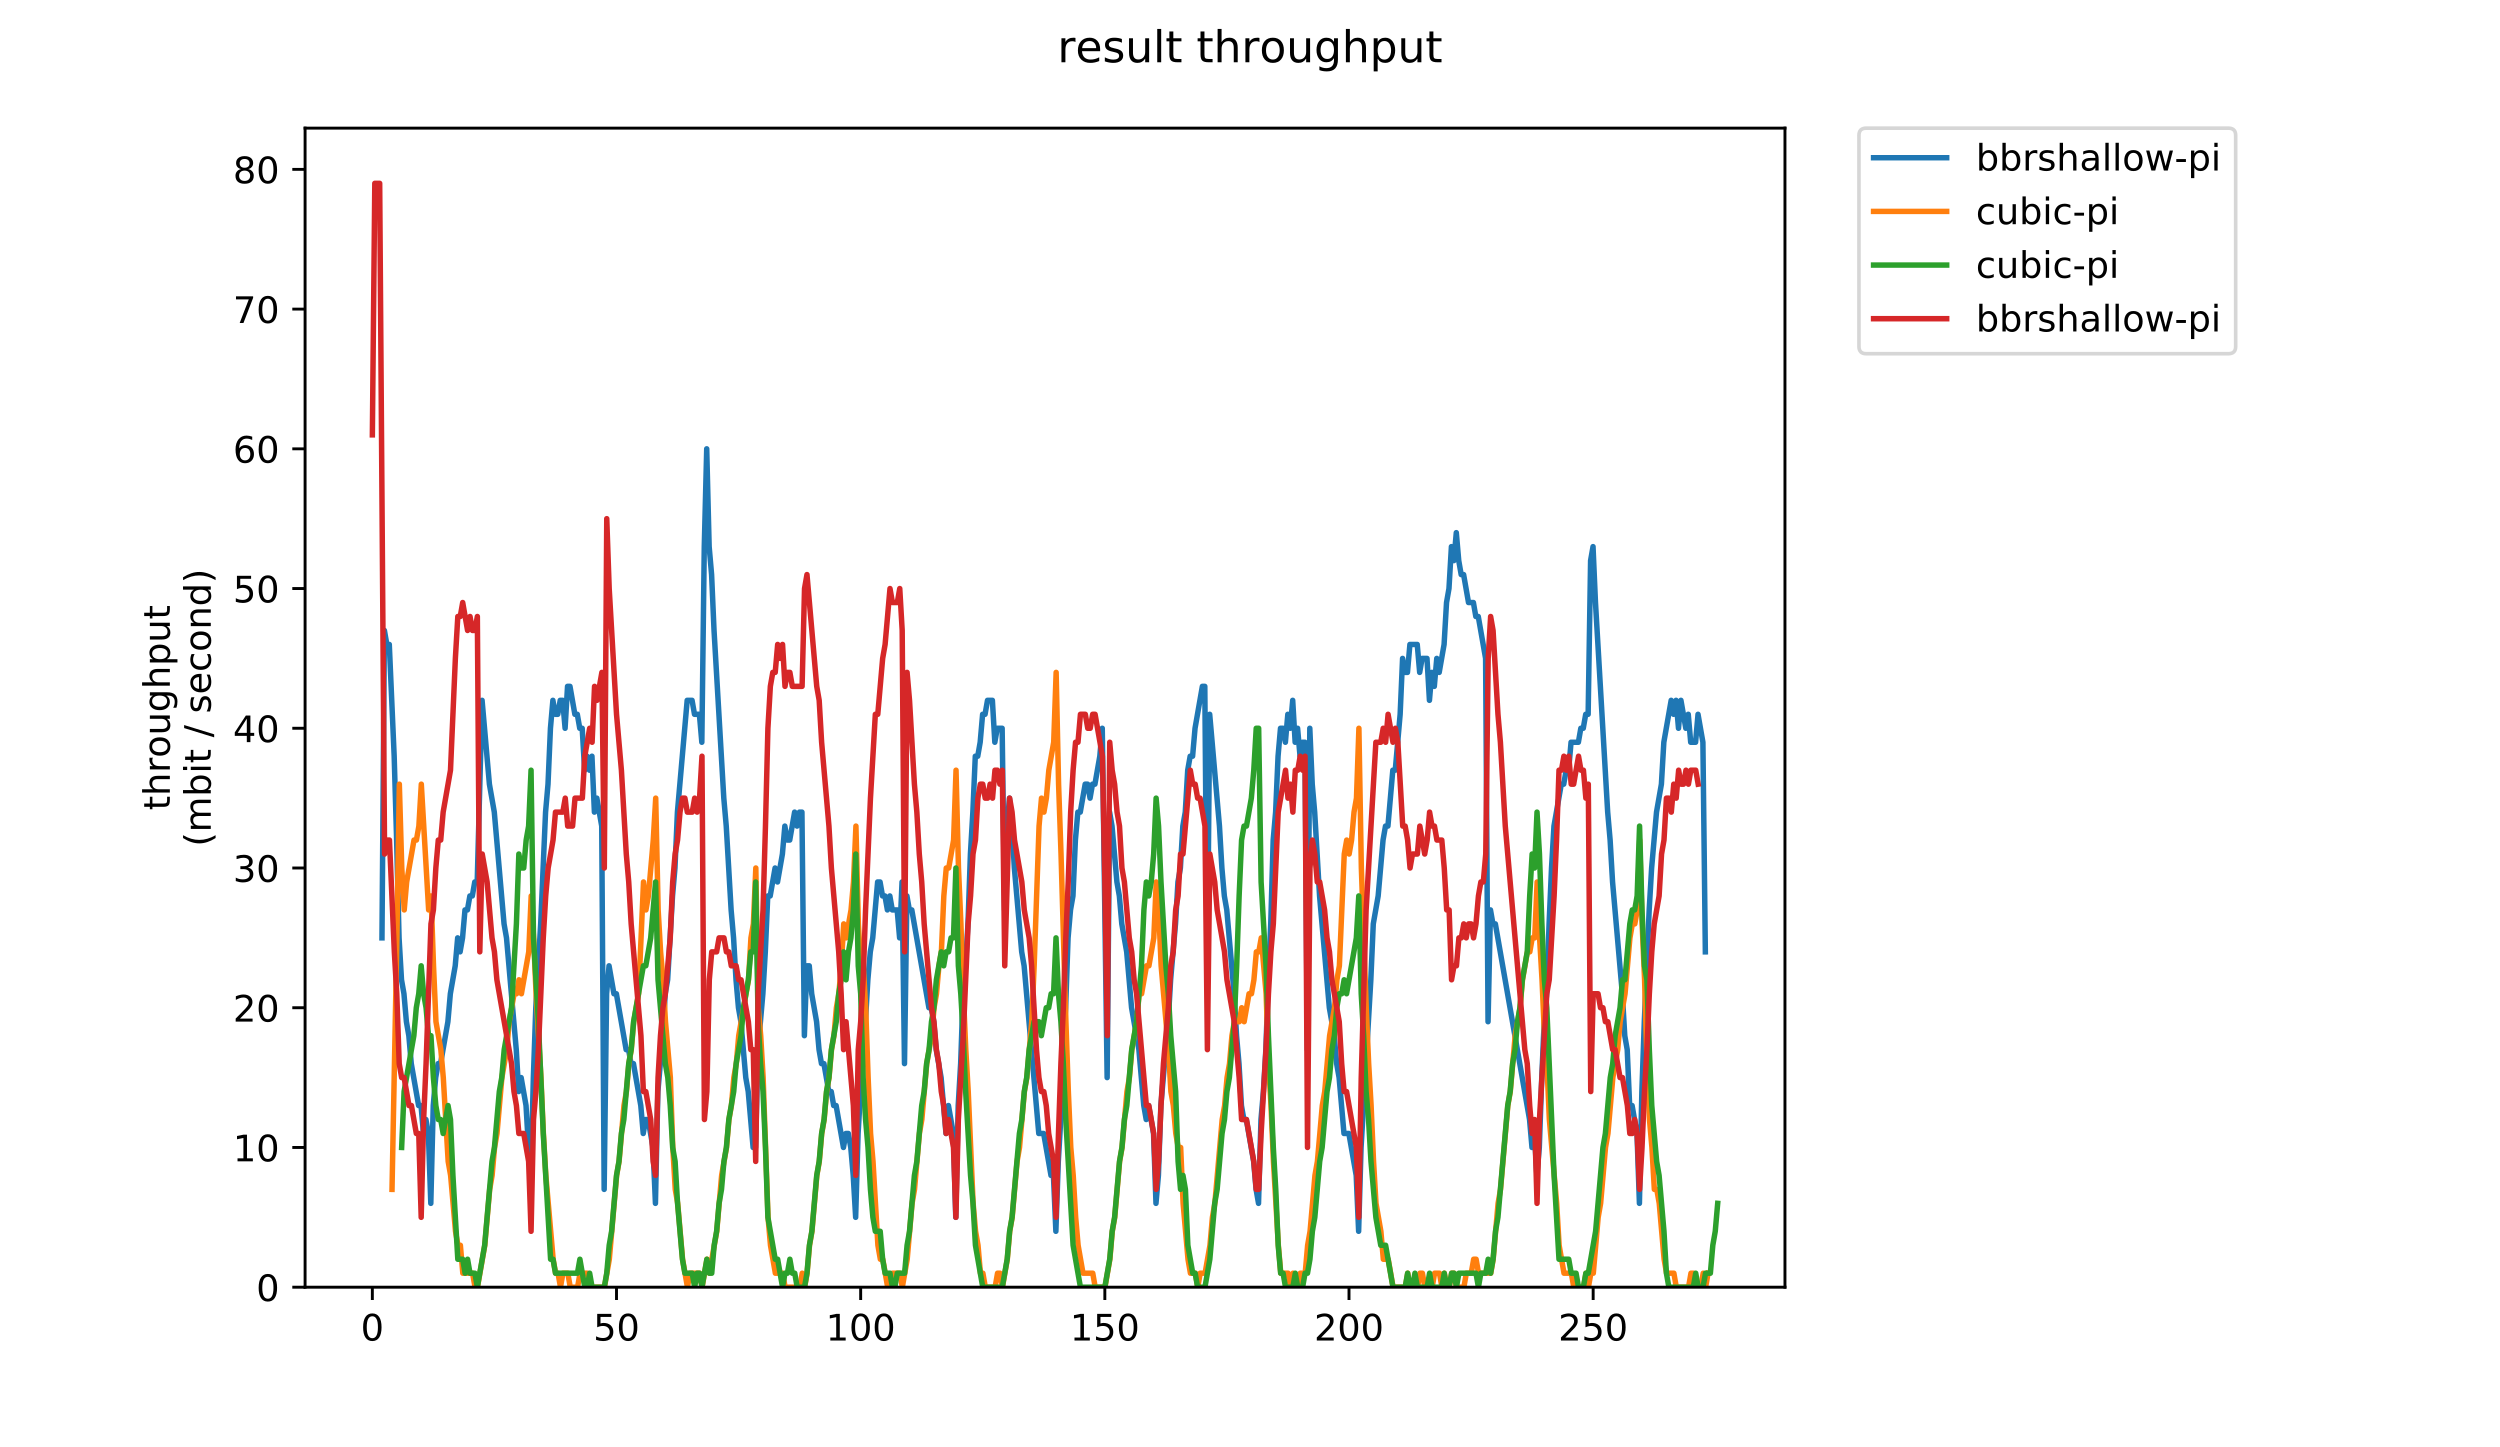 <?xml version="1.0" encoding="utf-8" standalone="no"?>
<!DOCTYPE svg PUBLIC "-//W3C//DTD SVG 1.1//EN"
  "http://www.w3.org/Graphics/SVG/1.1/DTD/svg11.dtd">
<!-- Created with matplotlib (https://matplotlib.org/) -->
<svg height="396pt" version="1.1" viewBox="0 0 684 396" width="684pt" xmlns="http://www.w3.org/2000/svg" xmlns:xlink="http://www.w3.org/1999/xlink">
 <defs>
  <style type="text/css">
*{stroke-linecap:butt;stroke-linejoin:round;}
  </style>
 </defs>
 <g id="figure_1">
  <g id="patch_1">
   <path d="M 0 396 
L 684 396 
L 684 0 
L 0 0 
z
" style="fill:#ffffff;"/>
  </g>
  <g id="axes_1">
   <g id="patch_2">
    <path d="M 83.472 352.174 
L 488.365 352.174 
L 488.365 35.062 
L 83.472 35.062 
z
" style="fill:#ffffff;"/>
   </g>
   <g id="matplotlib.axis_1">
    <g id="xtick_1">
     <g id="line2d_1">
      <defs>
       <path d="M 0 0 
L 0 3.5 
" id="mda3e46245b" style="stroke:#000000;stroke-width:0.8;"/>
      </defs>
      <g>
       <use style="stroke:#000000;stroke-width:0.8;" x="101.873" xlink:href="#mda3e46245b" y="352.174"/>
      </g>
     </g>
     <g id="text_1">
      <!-- 0 -->
      <defs>
       <path d="M 31.781 66.406 
Q 24.172 66.406 20.328 58.906 
Q 16.5 51.422 16.5 36.375 
Q 16.5 21.391 20.328 13.891 
Q 24.172 6.391 31.781 6.391 
Q 39.453 6.391 43.281 13.891 
Q 47.125 21.391 47.125 36.375 
Q 47.125 51.422 43.281 58.906 
Q 39.453 66.406 31.781 66.406 
z
M 31.781 74.219 
Q 44.047 74.219 50.516 64.516 
Q 56.984 54.828 56.984 36.375 
Q 56.984 17.969 50.516 8.266 
Q 44.047 -1.422 31.781 -1.422 
Q 19.531 -1.422 13.062 8.266 
Q 6.594 17.969 6.594 36.375 
Q 6.594 54.828 13.062 64.516 
Q 19.531 74.219 31.781 74.219 
z
" id="DejaVuSans-48"/>
      </defs>
      <g transform="translate(98.691 366.773)scale(0.1 -0.1)">
       <use xlink:href="#DejaVuSans-48"/>
      </g>
     </g>
    </g>
    <g id="xtick_2">
     <g id="line2d_2">
      <g>
       <use style="stroke:#000000;stroke-width:0.8;" x="168.676" xlink:href="#mda3e46245b" y="352.174"/>
      </g>
     </g>
     <g id="text_2">
      <!-- 50 -->
      <defs>
       <path d="M 10.797 72.906 
L 49.516 72.906 
L 49.516 64.594 
L 19.828 64.594 
L 19.828 46.734 
Q 21.969 47.469 24.109 47.828 
Q 26.266 48.188 28.422 48.188 
Q 40.625 48.188 47.75 41.5 
Q 54.891 34.812 54.891 23.391 
Q 54.891 11.625 47.562 5.094 
Q 40.234 -1.422 26.906 -1.422 
Q 22.312 -1.422 17.547 -0.641 
Q 12.797 0.141 7.719 1.703 
L 7.719 11.625 
Q 12.109 9.234 16.797 8.062 
Q 21.484 6.891 26.703 6.891 
Q 35.156 6.891 40.078 11.328 
Q 45.016 15.766 45.016 23.391 
Q 45.016 31 40.078 35.438 
Q 35.156 39.891 26.703 39.891 
Q 22.75 39.891 18.812 39.016 
Q 14.891 38.141 10.797 36.281 
z
" id="DejaVuSans-53"/>
      </defs>
      <g transform="translate(162.314 366.773)scale(0.1 -0.1)">
       <use xlink:href="#DejaVuSans-53"/>
       <use x="63.623" xlink:href="#DejaVuSans-48"/>
      </g>
     </g>
    </g>
    <g id="xtick_3">
     <g id="line2d_3">
      <g>
       <use style="stroke:#000000;stroke-width:0.8;" x="235.48" xlink:href="#mda3e46245b" y="352.174"/>
      </g>
     </g>
     <g id="text_3">
      <!-- 100 -->
      <defs>
       <path d="M 12.406 8.297 
L 28.516 8.297 
L 28.516 63.922 
L 10.984 60.406 
L 10.984 69.391 
L 28.422 72.906 
L 38.281 72.906 
L 38.281 8.297 
L 54.391 8.297 
L 54.391 0 
L 12.406 0 
z
" id="DejaVuSans-49"/>
      </defs>
      <g transform="translate(225.936 366.773)scale(0.1 -0.1)">
       <use xlink:href="#DejaVuSans-49"/>
       <use x="63.623" xlink:href="#DejaVuSans-48"/>
       <use x="127.246" xlink:href="#DejaVuSans-48"/>
      </g>
     </g>
    </g>
    <g id="xtick_4">
     <g id="line2d_4">
      <g>
       <use style="stroke:#000000;stroke-width:0.8;" x="302.283" xlink:href="#mda3e46245b" y="352.174"/>
      </g>
     </g>
     <g id="text_4">
      <!-- 150 -->
      <g transform="translate(292.739 366.773)scale(0.1 -0.1)">
       <use xlink:href="#DejaVuSans-49"/>
       <use x="63.623" xlink:href="#DejaVuSans-53"/>
       <use x="127.246" xlink:href="#DejaVuSans-48"/>
      </g>
     </g>
    </g>
    <g id="xtick_5">
     <g id="line2d_5">
      <g>
       <use style="stroke:#000000;stroke-width:0.8;" x="369.086" xlink:href="#mda3e46245b" y="352.174"/>
      </g>
     </g>
     <g id="text_5">
      <!-- 200 -->
      <defs>
       <path d="M 19.188 8.297 
L 53.609 8.297 
L 53.609 0 
L 7.328 0 
L 7.328 8.297 
Q 12.938 14.109 22.625 23.891 
Q 32.328 33.688 34.812 36.531 
Q 39.547 41.844 41.422 45.531 
Q 43.312 49.219 43.312 52.781 
Q 43.312 58.594 39.234 62.25 
Q 35.156 65.922 28.609 65.922 
Q 23.969 65.922 18.812 64.312 
Q 13.672 62.703 7.812 59.422 
L 7.812 69.391 
Q 13.766 71.781 18.938 73 
Q 24.125 74.219 28.422 74.219 
Q 39.75 74.219 46.484 68.547 
Q 53.219 62.891 53.219 53.422 
Q 53.219 48.922 51.531 44.891 
Q 49.859 40.875 45.406 35.406 
Q 44.188 33.984 37.641 27.219 
Q 31.109 20.453 19.188 8.297 
z
" id="DejaVuSans-50"/>
      </defs>
      <g transform="translate(359.543 366.773)scale(0.1 -0.1)">
       <use xlink:href="#DejaVuSans-50"/>
       <use x="63.623" xlink:href="#DejaVuSans-48"/>
       <use x="127.246" xlink:href="#DejaVuSans-48"/>
      </g>
     </g>
    </g>
    <g id="xtick_6">
     <g id="line2d_6">
      <g>
       <use style="stroke:#000000;stroke-width:0.8;" x="435.89" xlink:href="#mda3e46245b" y="352.174"/>
      </g>
     </g>
     <g id="text_6">
      <!-- 250 -->
      <g transform="translate(426.346 366.773)scale(0.1 -0.1)">
       <use xlink:href="#DejaVuSans-50"/>
       <use x="63.623" xlink:href="#DejaVuSans-53"/>
       <use x="127.246" xlink:href="#DejaVuSans-48"/>
      </g>
     </g>
    </g>
   </g>
   <g id="matplotlib.axis_2">
    <g id="ytick_1">
     <g id="line2d_7">
      <defs>
       <path d="M 0 0 
L -3.5 0 
" id="m7c0bb0b1b8" style="stroke:#000000;stroke-width:0.8;"/>
      </defs>
      <g>
       <use style="stroke:#000000;stroke-width:0.8;" x="83.472" xlink:href="#m7c0bb0b1b8" y="352.174"/>
      </g>
     </g>
     <g id="text_7">
      <!-- 0 -->
      <g transform="translate(70.11 355.973)scale(0.1 -0.1)">
       <use xlink:href="#DejaVuSans-48"/>
      </g>
     </g>
    </g>
    <g id="ytick_2">
     <g id="line2d_8">
      <g>
       <use style="stroke:#000000;stroke-width:0.8;" x="83.472" xlink:href="#m7c0bb0b1b8" y="313.945"/>
      </g>
     </g>
     <g id="text_8">
      <!-- 10 -->
      <g transform="translate(63.747 317.744)scale(0.1 -0.1)">
       <use xlink:href="#DejaVuSans-49"/>
       <use x="63.623" xlink:href="#DejaVuSans-48"/>
      </g>
     </g>
    </g>
    <g id="ytick_3">
     <g id="line2d_9">
      <g>
       <use style="stroke:#000000;stroke-width:0.8;" x="83.472" xlink:href="#m7c0bb0b1b8" y="275.716"/>
      </g>
     </g>
     <g id="text_9">
      <!-- 20 -->
      <g transform="translate(63.747 279.515)scale(0.1 -0.1)">
       <use xlink:href="#DejaVuSans-50"/>
       <use x="63.623" xlink:href="#DejaVuSans-48"/>
      </g>
     </g>
    </g>
    <g id="ytick_4">
     <g id="line2d_10">
      <g>
       <use style="stroke:#000000;stroke-width:0.8;" x="83.472" xlink:href="#m7c0bb0b1b8" y="237.486"/>
      </g>
     </g>
     <g id="text_10">
      <!-- 30 -->
      <defs>
       <path d="M 40.578 39.312 
Q 47.656 37.797 51.625 33 
Q 55.609 28.219 55.609 21.188 
Q 55.609 10.406 48.188 4.484 
Q 40.766 -1.422 27.094 -1.422 
Q 22.516 -1.422 17.656 -0.516 
Q 12.797 0.391 7.625 2.203 
L 7.625 11.719 
Q 11.719 9.328 16.594 8.109 
Q 21.484 6.891 26.812 6.891 
Q 36.078 6.891 40.938 10.547 
Q 45.797 14.203 45.797 21.188 
Q 45.797 27.641 41.281 31.266 
Q 36.766 34.906 28.719 34.906 
L 20.219 34.906 
L 20.219 43.016 
L 29.109 43.016 
Q 36.375 43.016 40.234 45.922 
Q 44.094 48.828 44.094 54.297 
Q 44.094 59.906 40.109 62.906 
Q 36.141 65.922 28.719 65.922 
Q 24.656 65.922 20.016 65.031 
Q 15.375 64.156 9.812 62.312 
L 9.812 71.094 
Q 15.438 72.656 20.344 73.438 
Q 25.25 74.219 29.594 74.219 
Q 40.828 74.219 47.359 69.109 
Q 53.906 64.016 53.906 55.328 
Q 53.906 49.266 50.438 45.094 
Q 46.969 40.922 40.578 39.312 
z
" id="DejaVuSans-51"/>
      </defs>
      <g transform="translate(63.747 241.286)scale(0.1 -0.1)">
       <use xlink:href="#DejaVuSans-51"/>
       <use x="63.623" xlink:href="#DejaVuSans-48"/>
      </g>
     </g>
    </g>
    <g id="ytick_5">
     <g id="line2d_11">
      <g>
       <use style="stroke:#000000;stroke-width:0.8;" x="83.472" xlink:href="#m7c0bb0b1b8" y="199.257"/>
      </g>
     </g>
     <g id="text_11">
      <!-- 40 -->
      <defs>
       <path d="M 37.797 64.312 
L 12.891 25.391 
L 37.797 25.391 
z
M 35.203 72.906 
L 47.609 72.906 
L 47.609 25.391 
L 58.016 25.391 
L 58.016 17.188 
L 47.609 17.188 
L 47.609 0 
L 37.797 0 
L 37.797 17.188 
L 4.891 17.188 
L 4.891 26.703 
z
" id="DejaVuSans-52"/>
      </defs>
      <g transform="translate(63.747 203.056)scale(0.1 -0.1)">
       <use xlink:href="#DejaVuSans-52"/>
       <use x="63.623" xlink:href="#DejaVuSans-48"/>
      </g>
     </g>
    </g>
    <g id="ytick_6">
     <g id="line2d_12">
      <g>
       <use style="stroke:#000000;stroke-width:0.8;" x="83.472" xlink:href="#m7c0bb0b1b8" y="161.028"/>
      </g>
     </g>
     <g id="text_12">
      <!-- 50 -->
      <g transform="translate(63.747 164.827)scale(0.1 -0.1)">
       <use xlink:href="#DejaVuSans-53"/>
       <use x="63.623" xlink:href="#DejaVuSans-48"/>
      </g>
     </g>
    </g>
    <g id="ytick_7">
     <g id="line2d_13">
      <g>
       <use style="stroke:#000000;stroke-width:0.8;" x="83.472" xlink:href="#m7c0bb0b1b8" y="122.799"/>
      </g>
     </g>
     <g id="text_13">
      <!-- 60 -->
      <defs>
       <path d="M 33.016 40.375 
Q 26.375 40.375 22.484 35.828 
Q 18.609 31.297 18.609 23.391 
Q 18.609 15.531 22.484 10.953 
Q 26.375 6.391 33.016 6.391 
Q 39.656 6.391 43.531 10.953 
Q 47.406 15.531 47.406 23.391 
Q 47.406 31.297 43.531 35.828 
Q 39.656 40.375 33.016 40.375 
z
M 52.594 71.297 
L 52.594 62.312 
Q 48.875 64.062 45.094 64.984 
Q 41.312 65.922 37.594 65.922 
Q 27.828 65.922 22.672 59.328 
Q 17.531 52.734 16.797 39.406 
Q 19.672 43.656 24.016 45.922 
Q 28.375 48.188 33.594 48.188 
Q 44.578 48.188 50.953 41.516 
Q 57.328 34.859 57.328 23.391 
Q 57.328 12.156 50.688 5.359 
Q 44.047 -1.422 33.016 -1.422 
Q 20.359 -1.422 13.672 8.266 
Q 6.984 17.969 6.984 36.375 
Q 6.984 53.656 15.188 63.938 
Q 23.391 74.219 37.203 74.219 
Q 40.922 74.219 44.703 73.484 
Q 48.484 72.75 52.594 71.297 
z
" id="DejaVuSans-54"/>
      </defs>
      <g transform="translate(63.747 126.598)scale(0.1 -0.1)">
       <use xlink:href="#DejaVuSans-54"/>
       <use x="63.623" xlink:href="#DejaVuSans-48"/>
      </g>
     </g>
    </g>
    <g id="ytick_8">
     <g id="line2d_14">
      <g>
       <use style="stroke:#000000;stroke-width:0.8;" x="83.472" xlink:href="#m7c0bb0b1b8" y="84.569"/>
      </g>
     </g>
     <g id="text_14">
      <!-- 70 -->
      <defs>
       <path d="M 8.203 72.906 
L 55.078 72.906 
L 55.078 68.703 
L 28.609 0 
L 18.312 0 
L 43.219 64.594 
L 8.203 64.594 
z
" id="DejaVuSans-55"/>
      </defs>
      <g transform="translate(63.747 88.369)scale(0.1 -0.1)">
       <use xlink:href="#DejaVuSans-55"/>
       <use x="63.623" xlink:href="#DejaVuSans-48"/>
      </g>
     </g>
    </g>
    <g id="ytick_9">
     <g id="line2d_15">
      <g>
       <use style="stroke:#000000;stroke-width:0.8;" x="83.472" xlink:href="#m7c0bb0b1b8" y="46.34"/>
      </g>
     </g>
     <g id="text_15">
      <!-- 80 -->
      <defs>
       <path d="M 31.781 34.625 
Q 24.75 34.625 20.719 30.859 
Q 16.703 27.094 16.703 20.516 
Q 16.703 13.922 20.719 10.156 
Q 24.75 6.391 31.781 6.391 
Q 38.812 6.391 42.859 10.172 
Q 46.922 13.969 46.922 20.516 
Q 46.922 27.094 42.891 30.859 
Q 38.875 34.625 31.781 34.625 
z
M 21.922 38.812 
Q 15.578 40.375 12.031 44.719 
Q 8.5 49.078 8.5 55.328 
Q 8.5 64.062 14.719 69.141 
Q 20.953 74.219 31.781 74.219 
Q 42.672 74.219 48.875 69.141 
Q 55.078 64.062 55.078 55.328 
Q 55.078 49.078 51.531 44.719 
Q 48 40.375 41.703 38.812 
Q 48.828 37.156 52.797 32.312 
Q 56.781 27.484 56.781 20.516 
Q 56.781 9.906 50.312 4.234 
Q 43.844 -1.422 31.781 -1.422 
Q 19.734 -1.422 13.25 4.234 
Q 6.781 9.906 6.781 20.516 
Q 6.781 27.484 10.781 32.312 
Q 14.797 37.156 21.922 38.812 
z
M 18.312 54.391 
Q 18.312 48.734 21.844 45.562 
Q 25.391 42.391 31.781 42.391 
Q 38.141 42.391 41.719 45.562 
Q 45.312 48.734 45.312 54.391 
Q 45.312 60.062 41.719 63.234 
Q 38.141 66.406 31.781 66.406 
Q 25.391 66.406 21.844 63.234 
Q 18.312 60.062 18.312 54.391 
z
" id="DejaVuSans-56"/>
      </defs>
      <g transform="translate(63.747 50.139)scale(0.1 -0.1)">
       <use xlink:href="#DejaVuSans-56"/>
       <use x="63.623" xlink:href="#DejaVuSans-48"/>
      </g>
     </g>
    </g>
    <g id="text_16">
     <!-- throughput -->
     <defs>
      <path d="M 18.312 70.219 
L 18.312 54.688 
L 36.812 54.688 
L 36.812 47.703 
L 18.312 47.703 
L 18.312 18.016 
Q 18.312 11.328 20.141 9.422 
Q 21.969 7.516 27.594 7.516 
L 36.812 7.516 
L 36.812 0 
L 27.594 0 
Q 17.188 0 13.234 3.875 
Q 9.281 7.766 9.281 18.016 
L 9.281 47.703 
L 2.688 47.703 
L 2.688 54.688 
L 9.281 54.688 
L 9.281 70.219 
z
" id="DejaVuSans-116"/>
      <path d="M 54.891 33.016 
L 54.891 0 
L 45.906 0 
L 45.906 32.719 
Q 45.906 40.484 42.875 44.328 
Q 39.844 48.188 33.797 48.188 
Q 26.516 48.188 22.312 43.547 
Q 18.109 38.922 18.109 30.906 
L 18.109 0 
L 9.078 0 
L 9.078 75.984 
L 18.109 75.984 
L 18.109 46.188 
Q 21.344 51.125 25.703 53.562 
Q 30.078 56 35.797 56 
Q 45.219 56 50.047 50.172 
Q 54.891 44.344 54.891 33.016 
z
" id="DejaVuSans-104"/>
      <path d="M 41.109 46.297 
Q 39.594 47.172 37.812 47.578 
Q 36.031 48 33.891 48 
Q 26.266 48 22.188 43.047 
Q 18.109 38.094 18.109 28.812 
L 18.109 0 
L 9.078 0 
L 9.078 54.688 
L 18.109 54.688 
L 18.109 46.188 
Q 20.953 51.172 25.484 53.578 
Q 30.031 56 36.531 56 
Q 37.453 56 38.578 55.875 
Q 39.703 55.766 41.062 55.516 
z
" id="DejaVuSans-114"/>
      <path d="M 30.609 48.391 
Q 23.391 48.391 19.188 42.75 
Q 14.984 37.109 14.984 27.297 
Q 14.984 17.484 19.156 11.844 
Q 23.344 6.203 30.609 6.203 
Q 37.797 6.203 41.984 11.859 
Q 46.188 17.531 46.188 27.297 
Q 46.188 37.016 41.984 42.703 
Q 37.797 48.391 30.609 48.391 
z
M 30.609 56 
Q 42.328 56 49.016 48.375 
Q 55.719 40.766 55.719 27.297 
Q 55.719 13.875 49.016 6.219 
Q 42.328 -1.422 30.609 -1.422 
Q 18.844 -1.422 12.172 6.219 
Q 5.516 13.875 5.516 27.297 
Q 5.516 40.766 12.172 48.375 
Q 18.844 56 30.609 56 
z
" id="DejaVuSans-111"/>
      <path d="M 8.5 21.578 
L 8.5 54.688 
L 17.484 54.688 
L 17.484 21.922 
Q 17.484 14.156 20.5 10.266 
Q 23.531 6.391 29.594 6.391 
Q 36.859 6.391 41.078 11.031 
Q 45.312 15.672 45.312 23.688 
L 45.312 54.688 
L 54.297 54.688 
L 54.297 0 
L 45.312 0 
L 45.312 8.406 
Q 42.047 3.422 37.719 1 
Q 33.406 -1.422 27.688 -1.422 
Q 18.266 -1.422 13.375 4.438 
Q 8.5 10.297 8.5 21.578 
z
M 31.109 56 
z
" id="DejaVuSans-117"/>
      <path d="M 45.406 27.984 
Q 45.406 37.75 41.375 43.109 
Q 37.359 48.484 30.078 48.484 
Q 22.859 48.484 18.828 43.109 
Q 14.797 37.75 14.797 27.984 
Q 14.797 18.266 18.828 12.891 
Q 22.859 7.516 30.078 7.516 
Q 37.359 7.516 41.375 12.891 
Q 45.406 18.266 45.406 27.984 
z
M 54.391 6.781 
Q 54.391 -7.172 48.188 -13.984 
Q 42 -20.797 29.203 -20.797 
Q 24.469 -20.797 20.266 -20.094 
Q 16.062 -19.391 12.109 -17.922 
L 12.109 -9.188 
Q 16.062 -11.328 19.922 -12.344 
Q 23.781 -13.375 27.781 -13.375 
Q 36.625 -13.375 41.016 -8.766 
Q 45.406 -4.156 45.406 5.172 
L 45.406 9.625 
Q 42.625 4.781 38.281 2.391 
Q 33.938 0 27.875 0 
Q 17.828 0 11.672 7.656 
Q 5.516 15.328 5.516 27.984 
Q 5.516 40.672 11.672 48.328 
Q 17.828 56 27.875 56 
Q 33.938 56 38.281 53.609 
Q 42.625 51.219 45.406 46.391 
L 45.406 54.688 
L 54.391 54.688 
z
" id="DejaVuSans-103"/>
      <path d="M 18.109 8.203 
L 18.109 -20.797 
L 9.078 -20.797 
L 9.078 54.688 
L 18.109 54.688 
L 18.109 46.391 
Q 20.953 51.266 25.266 53.625 
Q 29.594 56 35.594 56 
Q 45.562 56 51.781 48.094 
Q 58.016 40.188 58.016 27.297 
Q 58.016 14.406 51.781 6.484 
Q 45.562 -1.422 35.594 -1.422 
Q 29.594 -1.422 25.266 0.953 
Q 20.953 3.328 18.109 8.203 
z
M 48.688 27.297 
Q 48.688 37.203 44.609 42.844 
Q 40.531 48.484 33.406 48.484 
Q 26.266 48.484 22.188 42.844 
Q 18.109 37.203 18.109 27.297 
Q 18.109 17.391 22.188 11.75 
Q 26.266 6.109 33.406 6.109 
Q 40.531 6.109 44.609 11.75 
Q 48.688 17.391 48.688 27.297 
z
" id="DejaVuSans-112"/>
     </defs>
     <g transform="translate(46.47 221.675)rotate(-90)scale(0.1 -0.1)">
      <use xlink:href="#DejaVuSans-116"/>
      <use x="39.209" xlink:href="#DejaVuSans-104"/>
      <use x="102.588" xlink:href="#DejaVuSans-114"/>
      <use x="143.67" xlink:href="#DejaVuSans-111"/>
      <use x="204.852" xlink:href="#DejaVuSans-117"/>
      <use x="268.23" xlink:href="#DejaVuSans-103"/>
      <use x="331.707" xlink:href="#DejaVuSans-104"/>
      <use x="395.086" xlink:href="#DejaVuSans-112"/>
      <use x="458.562" xlink:href="#DejaVuSans-117"/>
      <use x="521.941" xlink:href="#DejaVuSans-116"/>
     </g>
     <!-- (mbit / second) -->
     <defs>
      <path d="M 31 75.875 
Q 24.469 64.656 21.281 53.656 
Q 18.109 42.672 18.109 31.391 
Q 18.109 20.125 21.312 9.062 
Q 24.516 -2 31 -13.188 
L 23.188 -13.188 
Q 15.875 -1.703 12.234 9.375 
Q 8.594 20.453 8.594 31.391 
Q 8.594 42.281 12.203 53.312 
Q 15.828 64.359 23.188 75.875 
z
" id="DejaVuSans-40"/>
      <path d="M 52 44.188 
Q 55.375 50.25 60.062 53.125 
Q 64.75 56 71.094 56 
Q 79.641 56 84.281 50.016 
Q 88.922 44.047 88.922 33.016 
L 88.922 0 
L 79.891 0 
L 79.891 32.719 
Q 79.891 40.578 77.094 44.375 
Q 74.312 48.188 68.609 48.188 
Q 61.625 48.188 57.562 43.547 
Q 53.516 38.922 53.516 30.906 
L 53.516 0 
L 44.484 0 
L 44.484 32.719 
Q 44.484 40.625 41.703 44.406 
Q 38.922 48.188 33.109 48.188 
Q 26.219 48.188 22.156 43.531 
Q 18.109 38.875 18.109 30.906 
L 18.109 0 
L 9.078 0 
L 9.078 54.688 
L 18.109 54.688 
L 18.109 46.188 
Q 21.188 51.219 25.484 53.609 
Q 29.781 56 35.688 56 
Q 41.656 56 45.828 52.969 
Q 50 49.953 52 44.188 
z
" id="DejaVuSans-109"/>
      <path d="M 48.688 27.297 
Q 48.688 37.203 44.609 42.844 
Q 40.531 48.484 33.406 48.484 
Q 26.266 48.484 22.188 42.844 
Q 18.109 37.203 18.109 27.297 
Q 18.109 17.391 22.188 11.75 
Q 26.266 6.109 33.406 6.109 
Q 40.531 6.109 44.609 11.75 
Q 48.688 17.391 48.688 27.297 
z
M 18.109 46.391 
Q 20.953 51.266 25.266 53.625 
Q 29.594 56 35.594 56 
Q 45.562 56 51.781 48.094 
Q 58.016 40.188 58.016 27.297 
Q 58.016 14.406 51.781 6.484 
Q 45.562 -1.422 35.594 -1.422 
Q 29.594 -1.422 25.266 0.953 
Q 20.953 3.328 18.109 8.203 
L 18.109 0 
L 9.078 0 
L 9.078 75.984 
L 18.109 75.984 
z
" id="DejaVuSans-98"/>
      <path d="M 9.422 54.688 
L 18.406 54.688 
L 18.406 0 
L 9.422 0 
z
M 9.422 75.984 
L 18.406 75.984 
L 18.406 64.594 
L 9.422 64.594 
z
" id="DejaVuSans-105"/>
      <path id="DejaVuSans-32"/>
      <path d="M 25.391 72.906 
L 33.688 72.906 
L 8.297 -9.281 
L 0 -9.281 
z
" id="DejaVuSans-47"/>
      <path d="M 44.281 53.078 
L 44.281 44.578 
Q 40.484 46.531 36.375 47.5 
Q 32.281 48.484 27.875 48.484 
Q 21.188 48.484 17.844 46.438 
Q 14.5 44.391 14.5 40.281 
Q 14.5 37.156 16.891 35.375 
Q 19.281 33.594 26.516 31.984 
L 29.594 31.297 
Q 39.156 29.25 43.188 25.516 
Q 47.219 21.781 47.219 15.094 
Q 47.219 7.469 41.188 3.016 
Q 35.156 -1.422 24.609 -1.422 
Q 20.219 -1.422 15.453 -0.562 
Q 10.688 0.297 5.422 2 
L 5.422 11.281 
Q 10.406 8.688 15.234 7.391 
Q 20.062 6.109 24.812 6.109 
Q 31.156 6.109 34.562 8.281 
Q 37.984 10.453 37.984 14.406 
Q 37.984 18.062 35.516 20.016 
Q 33.062 21.969 24.703 23.781 
L 21.578 24.516 
Q 13.234 26.266 9.516 29.906 
Q 5.812 33.547 5.812 39.891 
Q 5.812 47.609 11.281 51.797 
Q 16.75 56 26.812 56 
Q 31.781 56 36.172 55.266 
Q 40.578 54.547 44.281 53.078 
z
" id="DejaVuSans-115"/>
      <path d="M 56.203 29.594 
L 56.203 25.203 
L 14.891 25.203 
Q 15.484 15.922 20.484 11.062 
Q 25.484 6.203 34.422 6.203 
Q 39.594 6.203 44.453 7.469 
Q 49.312 8.734 54.109 11.281 
L 54.109 2.781 
Q 49.266 0.734 44.188 -0.344 
Q 39.109 -1.422 33.891 -1.422 
Q 20.797 -1.422 13.156 6.188 
Q 5.516 13.812 5.516 26.812 
Q 5.516 40.234 12.766 48.109 
Q 20.016 56 32.328 56 
Q 43.359 56 49.781 48.891 
Q 56.203 41.797 56.203 29.594 
z
M 47.219 32.234 
Q 47.125 39.594 43.094 43.984 
Q 39.062 48.391 32.422 48.391 
Q 24.906 48.391 20.391 44.141 
Q 15.875 39.891 15.188 32.172 
z
" id="DejaVuSans-101"/>
      <path d="M 48.781 52.594 
L 48.781 44.188 
Q 44.969 46.297 41.141 47.344 
Q 37.312 48.391 33.406 48.391 
Q 24.656 48.391 19.812 42.844 
Q 14.984 37.312 14.984 27.297 
Q 14.984 17.281 19.812 11.734 
Q 24.656 6.203 33.406 6.203 
Q 37.312 6.203 41.141 7.25 
Q 44.969 8.297 48.781 10.406 
L 48.781 2.094 
Q 45.016 0.344 40.984 -0.531 
Q 36.969 -1.422 32.422 -1.422 
Q 20.062 -1.422 12.781 6.344 
Q 5.516 14.109 5.516 27.297 
Q 5.516 40.672 12.859 48.328 
Q 20.219 56 33.016 56 
Q 37.156 56 41.109 55.141 
Q 45.062 54.297 48.781 52.594 
z
" id="DejaVuSans-99"/>
      <path d="M 54.891 33.016 
L 54.891 0 
L 45.906 0 
L 45.906 32.719 
Q 45.906 40.484 42.875 44.328 
Q 39.844 48.188 33.797 48.188 
Q 26.516 48.188 22.312 43.547 
Q 18.109 38.922 18.109 30.906 
L 18.109 0 
L 9.078 0 
L 9.078 54.688 
L 18.109 54.688 
L 18.109 46.188 
Q 21.344 51.125 25.703 53.562 
Q 30.078 56 35.797 56 
Q 45.219 56 50.047 50.172 
Q 54.891 44.344 54.891 33.016 
z
" id="DejaVuSans-110"/>
      <path d="M 45.406 46.391 
L 45.406 75.984 
L 54.391 75.984 
L 54.391 0 
L 45.406 0 
L 45.406 8.203 
Q 42.578 3.328 38.25 0.953 
Q 33.938 -1.422 27.875 -1.422 
Q 17.969 -1.422 11.734 6.484 
Q 5.516 14.406 5.516 27.297 
Q 5.516 40.188 11.734 48.094 
Q 17.969 56 27.875 56 
Q 33.938 56 38.25 53.625 
Q 42.578 51.266 45.406 46.391 
z
M 14.797 27.297 
Q 14.797 17.391 18.875 11.75 
Q 22.953 6.109 30.078 6.109 
Q 37.203 6.109 41.297 11.75 
Q 45.406 17.391 45.406 27.297 
Q 45.406 37.203 41.297 42.844 
Q 37.203 48.484 30.078 48.484 
Q 22.953 48.484 18.875 42.844 
Q 14.797 37.203 14.797 27.297 
z
" id="DejaVuSans-100"/>
      <path d="M 8.016 75.875 
L 15.828 75.875 
Q 23.141 64.359 26.781 53.312 
Q 30.422 42.281 30.422 31.391 
Q 30.422 20.453 26.781 9.375 
Q 23.141 -1.703 15.828 -13.188 
L 8.016 -13.188 
Q 14.5 -2 17.703 9.062 
Q 20.906 20.125 20.906 31.391 
Q 20.906 42.672 17.703 53.656 
Q 14.5 64.656 8.016 75.875 
z
" id="DejaVuSans-41"/>
     </defs>
     <g transform="translate(57.668 231.609)rotate(-90)scale(0.1 -0.1)">
      <use xlink:href="#DejaVuSans-40"/>
      <use x="39.014" xlink:href="#DejaVuSans-109"/>
      <use x="136.426" xlink:href="#DejaVuSans-98"/>
      <use x="199.902" xlink:href="#DejaVuSans-105"/>
      <use x="227.686" xlink:href="#DejaVuSans-116"/>
      <use x="266.895" xlink:href="#DejaVuSans-32"/>
      <use x="298.682" xlink:href="#DejaVuSans-47"/>
      <use x="332.373" xlink:href="#DejaVuSans-32"/>
      <use x="364.16" xlink:href="#DejaVuSans-115"/>
      <use x="416.26" xlink:href="#DejaVuSans-101"/>
      <use x="477.783" xlink:href="#DejaVuSans-99"/>
      <use x="532.764" xlink:href="#DejaVuSans-111"/>
      <use x="593.945" xlink:href="#DejaVuSans-110"/>
      <use x="657.324" xlink:href="#DejaVuSans-100"/>
      <use x="720.801" xlink:href="#DejaVuSans-41"/>
     </g>
    </g>
   </g>
   <g id="line2d_16">
    <path clip-path="url(#pd7ea5b24d9)" d="M 104.507 256.601 
L 105.175 172.497 
L 105.843 176.32 
L 106.511 176.32 
L 107.847 206.903 
L 108.516 229.841 
L 109.184 256.601 
L 109.852 268.07 
L 110.52 271.893 
L 111.188 279.539 
L 111.856 283.362 
L 112.524 291.007 
L 114.528 302.476 
L 115.196 302.476 
L 115.864 310.122 
L 116.532 306.299 
L 117.2 310.122 
L 117.868 329.237 
L 118.536 302.476 
L 119.204 294.83 
L 119.872 291.007 
L 120.54 291.007 
L 122.544 279.539 
L 123.212 271.893 
L 124.548 264.247 
L 125.216 256.601 
L 125.884 260.424 
L 126.552 256.601 
L 127.22 248.955 
L 127.889 248.955 
L 128.557 245.132 
L 129.225 245.132 
L 129.893 241.309 
L 130.561 241.309 
L 131.897 191.611 
L 133.901 214.549 
L 135.237 222.195 
L 137.909 252.778 
L 138.577 256.601 
L 141.249 287.184 
L 141.917 298.653 
L 142.585 294.83 
L 143.921 302.476 
L 144.589 313.945 
L 145.257 321.591 
L 145.925 294.83 
L 146.593 275.716 
L 147.93 252.778 
L 149.266 222.195 
L 149.934 214.549 
L 150.602 199.257 
L 151.27 191.611 
L 151.938 195.434 
L 152.606 195.434 
L 153.274 191.611 
L 153.942 191.611 
L 154.61 199.257 
L 155.278 187.788 
L 155.946 187.788 
L 157.282 195.434 
L 157.95 195.434 
L 158.618 199.257 
L 159.286 199.257 
L 159.954 210.726 
L 160.622 206.903 
L 161.29 210.726 
L 161.958 206.903 
L 162.626 222.195 
L 163.294 218.372 
L 164.63 226.018 
L 165.298 325.414 
L 165.966 271.893 
L 166.635 264.247 
L 167.971 271.893 
L 168.639 271.893 
L 171.311 287.184 
L 171.979 287.184 
L 172.647 291.007 
L 173.315 291.007 
L 175.319 302.476 
L 175.987 310.122 
L 176.655 306.299 
L 177.323 306.299 
L 178.659 313.945 
L 179.327 329.237 
L 179.995 298.653 
L 181.331 283.362 
L 181.999 271.893 
L 182.667 268.07 
L 184.003 245.132 
L 184.671 237.486 
L 185.34 222.195 
L 188.012 191.611 
L 189.348 191.611 
L 190.016 195.434 
L 191.352 195.434 
L 192.02 203.08 
L 192.688 149.559 
L 193.356 122.799 
L 194.024 149.559 
L 194.692 157.205 
L 195.36 172.497 
L 198.032 218.372 
L 198.7 226.018 
L 200.036 248.955 
L 200.704 256.601 
L 201.372 268.07 
L 202.04 275.716 
L 202.708 279.539 
L 204.044 294.83 
L 204.713 298.653 
L 206.049 313.945 
L 206.717 313.945 
L 207.385 287.184 
L 208.721 271.893 
L 209.389 260.424 
L 210.057 245.132 
L 210.725 245.132 
L 212.061 237.486 
L 212.729 241.309 
L 214.065 233.663 
L 214.733 226.018 
L 215.401 229.841 
L 216.069 229.841 
L 217.405 222.195 
L 218.073 226.018 
L 218.741 222.195 
L 219.409 222.195 
L 220.077 283.362 
L 220.745 264.247 
L 221.413 264.247 
L 222.081 271.893 
L 223.417 279.539 
L 224.086 287.184 
L 224.754 291.007 
L 225.422 291.007 
L 226.758 298.653 
L 227.426 298.653 
L 228.094 302.476 
L 228.762 302.476 
L 230.766 313.945 
L 231.434 310.122 
L 232.102 310.122 
L 232.77 313.945 
L 233.438 321.591 
L 234.106 333.06 
L 234.774 310.122 
L 236.11 287.184 
L 236.778 279.539 
L 237.446 268.07 
L 238.114 260.424 
L 238.782 256.601 
L 240.118 241.309 
L 240.786 241.309 
L 241.454 245.132 
L 242.122 245.132 
L 242.791 248.955 
L 243.459 245.132 
L 244.127 248.955 
L 245.463 248.955 
L 246.131 256.601 
L 246.799 241.309 
L 247.467 291.007 
L 248.135 245.132 
L 248.803 248.955 
L 249.471 248.955 
L 254.147 275.716 
L 254.815 275.716 
L 255.483 279.539 
L 256.151 287.184 
L 257.487 294.83 
L 258.823 310.122 
L 259.491 302.476 
L 260.827 310.122 
L 261.495 333.06 
L 262.164 302.476 
L 262.832 291.007 
L 263.5 271.893 
L 264.168 264.247 
L 264.836 252.778 
L 265.504 233.663 
L 266.172 222.195 
L 266.84 206.903 
L 267.508 206.903 
L 268.176 203.08 
L 268.844 195.434 
L 269.512 195.434 
L 270.18 191.611 
L 271.516 191.611 
L 272.184 203.08 
L 272.852 199.257 
L 274.188 199.257 
L 274.856 248.955 
L 275.524 226.018 
L 276.192 218.372 
L 276.86 226.018 
L 277.528 237.486 
L 279.532 260.424 
L 280.2 264.247 
L 284.209 310.122 
L 285.545 310.122 
L 287.549 321.591 
L 288.217 321.591 
L 288.885 336.882 
L 289.553 317.768 
L 290.221 306.299 
L 290.889 287.184 
L 291.557 275.716 
L 292.225 256.601 
L 292.893 248.955 
L 293.561 245.132 
L 294.229 229.841 
L 294.897 222.195 
L 295.565 222.195 
L 296.901 214.549 
L 297.569 214.549 
L 298.237 218.372 
L 298.905 214.549 
L 299.573 214.549 
L 300.91 206.903 
L 301.578 199.257 
L 302.914 294.83 
L 303.582 222.195 
L 304.25 226.018 
L 305.586 241.309 
L 306.254 245.132 
L 306.922 252.778 
L 308.258 260.424 
L 309.594 275.716 
L 311.598 287.184 
L 312.934 302.476 
L 313.602 306.299 
L 314.27 302.476 
L 315.606 310.122 
L 316.274 329.237 
L 316.942 321.591 
L 317.61 302.476 
L 319.615 279.539 
L 320.283 268.07 
L 321.619 252.778 
L 322.287 241.309 
L 322.955 237.486 
L 323.623 226.018 
L 324.291 222.195 
L 324.959 210.726 
L 325.627 206.903 
L 326.295 206.903 
L 326.963 199.257 
L 328.967 187.788 
L 329.635 187.788 
L 330.303 268.07 
L 330.971 195.434 
L 333.643 226.018 
L 334.311 237.486 
L 334.979 245.132 
L 335.647 248.955 
L 337.651 271.893 
L 338.319 283.362 
L 338.988 291.007 
L 339.656 302.476 
L 340.324 306.299 
L 340.992 306.299 
L 342.996 317.768 
L 343.664 325.414 
L 344.332 329.237 
L 345 306.299 
L 345.668 298.653 
L 346.336 287.184 
L 347.004 268.07 
L 347.672 252.778 
L 348.34 229.841 
L 349.008 222.195 
L 349.676 206.903 
L 350.344 199.257 
L 351.012 199.257 
L 351.68 203.08 
L 352.348 195.434 
L 353.016 199.257 
L 353.684 191.611 
L 354.352 203.08 
L 355.02 199.257 
L 355.688 206.903 
L 356.356 203.08 
L 357.024 203.08 
L 357.692 287.184 
L 358.361 199.257 
L 359.029 214.549 
L 359.697 222.195 
L 361.033 245.132 
L 363.705 275.716 
L 365.041 283.362 
L 365.709 291.007 
L 366.377 294.83 
L 367.713 310.122 
L 369.049 310.122 
L 371.053 321.591 
L 371.721 336.882 
L 372.389 313.945 
L 375.061 268.07 
L 375.729 252.778 
L 377.065 245.132 
L 378.402 229.841 
L 379.07 226.018 
L 379.738 226.018 
L 381.074 210.726 
L 381.742 210.726 
L 383.078 195.434 
L 383.746 180.143 
L 384.414 183.965 
L 385.082 183.965 
L 385.75 176.32 
L 387.754 176.32 
L 388.422 183.965 
L 389.09 180.143 
L 390.426 180.143 
L 391.094 191.611 
L 391.762 183.965 
L 392.43 187.788 
L 393.098 180.143 
L 393.766 183.965 
L 395.102 176.32 
L 395.77 164.851 
L 396.439 161.028 
L 397.107 149.559 
L 397.775 153.382 
L 398.443 145.736 
L 399.111 153.382 
L 399.779 157.205 
L 400.447 157.205 
L 401.783 164.851 
L 403.119 164.851 
L 403.787 168.674 
L 404.455 168.674 
L 406.459 180.143 
L 407.127 279.539 
L 407.795 248.955 
L 408.463 252.778 
L 409.131 252.778 
L 418.484 306.299 
L 419.152 313.945 
L 419.82 310.122 
L 420.488 321.591 
L 421.156 313.945 
L 421.824 294.83 
L 422.492 279.539 
L 423.16 271.893 
L 423.828 252.778 
L 424.496 237.486 
L 425.164 226.018 
L 427.168 214.549 
L 427.836 214.549 
L 428.504 210.726 
L 429.172 210.726 
L 429.84 203.08 
L 431.844 203.08 
L 432.512 199.257 
L 433.18 199.257 
L 433.848 195.434 
L 434.516 195.434 
L 435.185 153.382 
L 435.853 149.559 
L 436.521 164.851 
L 439.861 222.195 
L 440.529 229.841 
L 441.197 241.309 
L 443.869 271.893 
L 444.537 283.362 
L 445.205 287.184 
L 445.873 302.476 
L 446.541 302.476 
L 447.877 310.122 
L 448.545 329.237 
L 449.213 298.653 
L 449.881 279.539 
L 451.217 248.955 
L 451.885 237.486 
L 453.221 222.195 
L 454.558 214.549 
L 455.226 203.08 
L 457.23 191.611 
L 457.898 195.434 
L 458.566 191.611 
L 459.234 199.257 
L 459.902 191.611 
L 461.238 199.257 
L 461.906 195.434 
L 462.574 203.08 
L 463.91 203.08 
L 464.578 195.434 
L 465.914 203.08 
L 466.582 260.424 
L 466.582 260.424 
" style="fill:none;stroke:#1f77b4;stroke-linecap:square;stroke-width:1.5;"/>
   </g>
   <g id="line2d_17">
    <path clip-path="url(#pd7ea5b24d9)" d="M 107.254 325.414 
L 108.59 256.601 
L 109.258 214.549 
L 109.926 237.486 
L 110.594 248.955 
L 111.262 241.309 
L 113.267 229.841 
L 113.935 229.841 
L 114.603 226.018 
L 115.271 214.549 
L 117.275 248.955 
L 117.943 245.132 
L 118.611 264.247 
L 119.279 279.539 
L 120.615 287.184 
L 121.283 294.83 
L 122.619 317.768 
L 123.287 321.591 
L 124.623 336.882 
L 125.291 340.705 
L 125.959 340.705 
L 126.627 348.351 
L 129.299 348.351 
L 129.967 352.174 
L 130.635 352.174 
L 132.64 340.705 
L 133.976 325.414 
L 134.644 321.591 
L 135.312 313.945 
L 135.98 310.122 
L 137.316 294.83 
L 138.652 287.184 
L 139.32 279.539 
L 140.656 271.893 
L 141.324 271.893 
L 141.992 268.07 
L 142.66 271.893 
L 144.664 260.424 
L 145.332 245.132 
L 146 256.601 
L 146.668 271.893 
L 148.004 294.83 
L 148.672 310.122 
L 149.34 321.591 
L 151.345 344.528 
L 152.013 348.351 
L 152.681 348.351 
L 153.349 352.174 
L 154.017 348.351 
L 155.353 348.351 
L 156.021 352.174 
L 158.025 352.174 
L 158.693 348.351 
L 160.697 348.351 
L 161.365 352.174 
L 165.373 352.174 
L 166.709 344.528 
L 168.713 321.591 
L 169.381 317.768 
L 170.718 302.476 
L 171.386 298.653 
L 172.054 291.007 
L 172.722 287.184 
L 173.39 279.539 
L 174.726 271.893 
L 176.062 241.309 
L 176.73 248.955 
L 177.398 245.132 
L 178.734 229.841 
L 179.402 218.372 
L 180.07 248.955 
L 180.738 260.424 
L 181.406 268.07 
L 182.074 279.539 
L 183.41 294.83 
L 184.078 313.945 
L 184.746 325.414 
L 185.414 329.237 
L 186.75 344.528 
L 188.086 352.174 
L 188.754 348.351 
L 191.427 348.351 
L 192.095 352.174 
L 193.431 344.528 
L 194.099 348.351 
L 196.103 336.882 
L 197.439 321.591 
L 198.775 313.945 
L 199.443 306.299 
L 200.111 302.476 
L 200.779 294.83 
L 201.447 291.007 
L 202.115 283.362 
L 204.787 268.07 
L 205.455 256.601 
L 206.123 252.778 
L 206.791 237.486 
L 207.459 275.716 
L 208.128 283.362 
L 208.796 294.83 
L 210.132 333.06 
L 210.8 340.705 
L 212.136 348.351 
L 214.14 348.351 
L 214.808 352.174 
L 218.816 352.174 
L 219.484 348.351 
L 220.152 352.174 
L 220.82 348.351 
L 221.488 340.705 
L 222.156 336.882 
L 223.492 321.591 
L 224.16 317.768 
L 224.828 310.122 
L 225.496 306.299 
L 226.164 298.653 
L 226.832 294.83 
L 227.501 287.184 
L 228.169 283.362 
L 228.837 275.716 
L 229.505 271.893 
L 230.173 264.247 
L 230.841 252.778 
L 231.509 256.601 
L 232.845 248.955 
L 233.513 241.309 
L 234.181 226.018 
L 234.849 252.778 
L 235.517 264.247 
L 236.185 264.247 
L 236.853 275.716 
L 237.521 294.83 
L 238.189 310.122 
L 238.857 317.768 
L 240.193 340.705 
L 240.861 344.528 
L 241.529 344.528 
L 242.865 352.174 
L 243.533 352.174 
L 244.201 348.351 
L 246.205 348.351 
L 246.874 352.174 
L 248.21 344.528 
L 249.546 329.237 
L 250.214 325.414 
L 251.55 310.122 
L 252.218 306.299 
L 253.554 291.007 
L 254.89 283.362 
L 255.558 275.716 
L 256.226 271.893 
L 256.894 264.247 
L 257.562 260.424 
L 258.23 245.132 
L 258.898 237.486 
L 259.566 237.486 
L 260.902 229.841 
L 261.57 210.726 
L 262.238 237.486 
L 262.906 252.778 
L 263.574 271.893 
L 264.242 287.184 
L 264.91 298.653 
L 266.247 329.237 
L 266.915 336.882 
L 267.583 340.705 
L 268.251 348.351 
L 268.919 348.351 
L 269.587 352.174 
L 272.259 352.174 
L 272.927 348.351 
L 273.595 348.351 
L 274.263 352.174 
L 275.599 344.528 
L 276.267 336.882 
L 276.935 333.06 
L 278.271 317.768 
L 278.939 313.945 
L 280.275 298.653 
L 280.943 294.83 
L 282.279 279.539 
L 282.947 264.247 
L 284.283 226.018 
L 284.952 218.372 
L 285.62 222.195 
L 286.288 218.372 
L 286.956 210.726 
L 288.292 203.08 
L 288.96 183.965 
L 289.628 214.549 
L 290.296 233.663 
L 291.632 279.539 
L 292.3 298.653 
L 292.968 313.945 
L 293.636 321.591 
L 294.304 333.06 
L 294.972 340.705 
L 296.308 348.351 
L 298.98 348.351 
L 299.648 352.174 
L 302.32 352.174 
L 303.656 344.528 
L 304.325 336.882 
L 304.993 333.06 
L 306.329 317.768 
L 306.997 313.945 
L 308.333 298.653 
L 309.001 294.83 
L 309.669 287.184 
L 311.005 279.539 
L 311.673 271.893 
L 312.341 271.893 
L 313.677 264.247 
L 314.345 264.247 
L 315.681 256.601 
L 316.349 241.309 
L 317.017 248.955 
L 317.685 264.247 
L 319.689 287.184 
L 320.357 298.653 
L 321.025 302.476 
L 321.693 310.122 
L 322.361 313.945 
L 323.029 313.945 
L 323.698 329.237 
L 325.034 344.528 
L 325.702 348.351 
L 327.038 348.351 
L 327.706 352.174 
L 328.374 348.351 
L 329.71 348.351 
L 331.046 340.705 
L 331.714 333.06 
L 332.382 329.237 
L 334.386 306.299 
L 335.054 302.476 
L 335.722 294.83 
L 336.39 291.007 
L 337.058 283.362 
L 337.726 279.539 
L 339.062 279.539 
L 339.73 275.716 
L 340.398 279.539 
L 341.734 271.893 
L 342.403 271.893 
L 343.071 268.07 
L 343.739 260.424 
L 344.407 260.424 
L 345.075 256.601 
L 346.411 271.893 
L 347.079 291.007 
L 347.747 302.476 
L 348.415 317.768 
L 349.751 340.705 
L 350.419 348.351 
L 352.423 348.351 
L 353.091 352.174 
L 353.759 348.351 
L 354.427 352.174 
L 355.095 352.174 
L 355.763 348.351 
L 357.099 348.351 
L 357.767 340.705 
L 358.435 336.882 
L 359.771 321.591 
L 360.439 317.768 
L 361.776 302.476 
L 362.444 298.653 
L 363.78 283.362 
L 365.116 275.716 
L 365.784 268.07 
L 366.452 264.247 
L 367.788 233.663 
L 368.456 229.841 
L 369.124 233.663 
L 369.792 229.841 
L 370.46 222.195 
L 371.128 218.372 
L 371.796 199.257 
L 372.464 237.486 
L 373.8 275.716 
L 374.468 291.007 
L 375.136 302.476 
L 375.804 317.768 
L 376.472 329.237 
L 377.808 336.882 
L 378.476 344.528 
L 379.812 344.528 
L 381.149 352.174 
L 384.489 352.174 
L 385.157 348.351 
L 385.825 352.174 
L 387.829 352.174 
L 388.497 348.351 
L 389.165 348.351 
L 389.833 352.174 
L 391.837 352.174 
L 392.505 348.351 
L 393.841 348.351 
L 394.509 352.174 
L 395.177 348.351 
L 395.845 352.174 
L 396.513 352.174 
L 397.181 348.351 
L 397.849 348.351 
L 398.517 352.174 
L 400.522 352.174 
L 401.19 348.351 
L 402.526 348.351 
L 403.194 344.528 
L 403.862 344.528 
L 404.53 348.351 
L 407.87 348.351 
L 408.538 344.528 
L 409.874 329.237 
L 410.542 325.414 
L 412.546 302.476 
L 413.214 298.653 
L 414.55 283.362 
L 415.886 275.716 
L 416.554 268.07 
L 417.89 260.424 
L 418.558 260.424 
L 419.227 256.601 
L 419.895 256.601 
L 420.563 241.309 
L 421.231 256.601 
L 421.899 268.07 
L 422.567 283.362 
L 423.235 291.007 
L 423.903 306.299 
L 425.907 329.237 
L 426.575 340.705 
L 427.911 348.351 
L 429.915 348.351 
L 430.583 352.174 
L 433.255 352.174 
L 433.923 348.351 
L 434.591 352.174 
L 435.259 348.351 
L 435.927 348.351 
L 437.263 333.06 
L 437.931 329.237 
L 439.268 313.945 
L 439.936 310.122 
L 441.272 294.83 
L 442.608 287.184 
L 443.276 279.539 
L 444.612 271.893 
L 445.948 256.601 
L 446.616 252.778 
L 447.284 252.778 
L 447.952 248.955 
L 448.62 229.841 
L 449.288 252.778 
L 449.956 268.07 
L 450.624 291.007 
L 451.292 306.299 
L 451.96 313.945 
L 452.628 325.414 
L 453.296 325.414 
L 453.964 329.237 
L 455.3 344.528 
L 455.968 348.351 
L 457.973 348.351 
L 458.641 352.174 
L 461.981 352.174 
L 462.649 348.351 
L 463.317 348.351 
L 463.985 352.174 
L 465.321 352.174 
L 465.989 348.351 
L 466.657 352.174 
L 467.325 348.351 
L 467.325 348.351 
" style="fill:none;stroke:#ff7f0e;stroke-linecap:square;stroke-width:1.5;"/>
   </g>
   <g id="line2d_18">
    <path clip-path="url(#pd7ea5b24d9)" d="M 109.89 313.945 
L 110.558 298.653 
L 113.23 283.362 
L 113.899 275.716 
L 114.567 271.893 
L 115.235 264.247 
L 115.903 271.893 
L 116.571 275.716 
L 117.239 283.362 
L 117.907 283.362 
L 118.575 294.83 
L 119.243 302.476 
L 119.911 306.299 
L 120.579 306.299 
L 121.247 310.122 
L 122.583 302.476 
L 123.251 306.299 
L 123.919 321.591 
L 125.255 344.528 
L 126.591 344.528 
L 127.259 348.351 
L 127.927 344.528 
L 128.595 348.351 
L 129.931 348.351 
L 130.599 352.174 
L 132.603 340.705 
L 134.608 317.768 
L 135.276 313.945 
L 136.612 298.653 
L 137.28 294.83 
L 137.948 287.184 
L 139.952 275.716 
L 141.288 252.778 
L 141.956 233.663 
L 142.624 237.486 
L 143.292 237.486 
L 143.96 229.841 
L 144.628 226.018 
L 145.296 210.726 
L 145.964 256.601 
L 147.3 279.539 
L 148.636 310.122 
L 150.64 344.528 
L 151.308 344.528 
L 151.977 348.351 
L 157.989 348.351 
L 158.657 344.528 
L 159.993 352.174 
L 160.661 352.174 
L 161.329 348.351 
L 161.997 352.174 
L 165.337 352.174 
L 166.005 348.351 
L 166.673 340.705 
L 167.341 336.882 
L 168.677 321.591 
L 169.345 317.768 
L 170.013 310.122 
L 170.681 306.299 
L 172.018 291.007 
L 172.686 287.184 
L 173.354 279.539 
L 176.026 264.247 
L 176.694 264.247 
L 178.03 256.601 
L 179.366 241.309 
L 180.034 268.07 
L 182.038 291.007 
L 182.706 294.83 
L 183.374 302.476 
L 184.042 313.945 
L 184.71 317.768 
L 185.378 329.237 
L 186.714 344.528 
L 187.382 348.351 
L 189.386 348.351 
L 190.054 352.174 
L 190.723 348.351 
L 191.391 348.351 
L 192.059 352.174 
L 193.395 344.528 
L 194.063 348.351 
L 194.731 348.351 
L 195.399 340.705 
L 196.067 336.882 
L 196.735 329.237 
L 197.403 325.414 
L 198.071 317.768 
L 198.739 313.945 
L 199.407 306.299 
L 200.743 298.653 
L 201.411 291.007 
L 202.747 283.362 
L 203.415 275.716 
L 204.751 268.07 
L 205.419 260.424 
L 206.087 260.424 
L 206.755 241.309 
L 207.423 279.539 
L 208.091 291.007 
L 208.759 298.653 
L 209.428 313.945 
L 210.096 333.06 
L 212.1 344.528 
L 212.768 344.528 
L 214.104 352.174 
L 214.772 348.351 
L 215.44 348.351 
L 216.108 344.528 
L 216.776 348.351 
L 217.444 348.351 
L 218.112 352.174 
L 220.116 352.174 
L 220.784 348.351 
L 221.452 340.705 
L 222.12 336.882 
L 223.456 321.591 
L 224.124 317.768 
L 224.792 310.122 
L 225.46 306.299 
L 226.128 298.653 
L 226.796 294.83 
L 227.464 287.184 
L 228.801 279.539 
L 229.469 271.893 
L 230.137 268.07 
L 230.805 260.424 
L 231.473 268.07 
L 232.141 260.424 
L 232.809 256.601 
L 233.477 248.955 
L 234.145 233.663 
L 234.813 264.247 
L 235.481 271.893 
L 236.149 294.83 
L 236.817 306.299 
L 237.485 313.945 
L 238.153 325.414 
L 238.821 333.06 
L 239.489 336.882 
L 240.825 336.882 
L 241.493 344.528 
L 242.161 348.351 
L 243.497 348.351 
L 244.165 352.174 
L 244.833 352.174 
L 245.501 348.351 
L 247.505 348.351 
L 248.174 340.705 
L 248.842 336.882 
L 250.178 321.591 
L 250.846 317.768 
L 252.182 302.476 
L 252.85 298.653 
L 253.518 291.007 
L 254.186 287.184 
L 254.854 279.539 
L 255.522 275.716 
L 256.19 268.07 
L 257.526 260.424 
L 258.194 264.247 
L 258.862 260.424 
L 259.53 260.424 
L 260.198 256.601 
L 260.866 256.601 
L 261.534 237.486 
L 262.202 264.247 
L 262.87 271.893 
L 263.538 283.362 
L 264.206 298.653 
L 265.542 321.591 
L 266.21 329.237 
L 266.878 340.705 
L 268.883 352.174 
L 274.227 352.174 
L 275.563 344.528 
L 276.231 336.882 
L 276.899 333.06 
L 278.903 310.122 
L 279.571 306.299 
L 280.239 298.653 
L 280.907 294.83 
L 281.575 287.184 
L 282.911 279.539 
L 284.247 279.539 
L 284.915 283.362 
L 286.252 275.716 
L 286.92 275.716 
L 287.588 271.893 
L 288.256 271.893 
L 288.924 256.601 
L 289.592 271.893 
L 290.26 279.539 
L 290.928 291.007 
L 291.596 306.299 
L 293.6 340.705 
L 295.604 352.174 
L 302.284 352.174 
L 303.62 344.528 
L 304.288 336.882 
L 304.956 333.06 
L 306.293 317.768 
L 306.961 313.945 
L 307.629 306.299 
L 308.297 302.476 
L 309.633 287.184 
L 310.969 279.539 
L 312.305 264.247 
L 312.973 248.955 
L 313.641 241.309 
L 314.309 245.132 
L 314.977 241.309 
L 315.645 233.663 
L 316.313 218.372 
L 316.981 226.018 
L 317.649 241.309 
L 318.985 264.247 
L 319.653 271.893 
L 320.321 283.362 
L 321.657 298.653 
L 322.325 317.768 
L 322.993 325.414 
L 323.661 321.591 
L 324.329 325.414 
L 324.998 340.705 
L 326.334 348.351 
L 327.002 348.351 
L 327.67 352.174 
L 329.674 352.174 
L 331.01 344.528 
L 332.346 329.237 
L 333.014 325.414 
L 334.35 310.122 
L 335.018 306.299 
L 335.686 298.653 
L 336.354 294.83 
L 337.69 279.539 
L 338.358 264.247 
L 339.026 245.132 
L 339.694 229.841 
L 340.362 226.018 
L 341.03 226.018 
L 342.366 218.372 
L 343.034 210.726 
L 343.703 199.257 
L 344.371 199.257 
L 345.039 241.309 
L 346.375 264.247 
L 347.043 283.362 
L 348.379 313.945 
L 349.047 325.414 
L 349.715 340.705 
L 350.383 348.351 
L 351.051 348.351 
L 351.719 352.174 
L 353.723 352.174 
L 354.391 348.351 
L 355.059 352.174 
L 356.395 352.174 
L 357.063 348.351 
L 357.731 348.351 
L 358.399 344.528 
L 359.067 336.882 
L 359.735 333.06 
L 361.071 317.768 
L 361.739 313.945 
L 363.076 298.653 
L 363.744 294.83 
L 364.412 287.184 
L 365.08 283.362 
L 365.748 275.716 
L 366.416 271.893 
L 367.084 271.893 
L 367.752 268.07 
L 368.42 271.893 
L 371.092 256.601 
L 371.76 245.132 
L 372.428 271.893 
L 373.096 283.362 
L 373.764 298.653 
L 374.432 306.299 
L 375.1 317.768 
L 376.436 333.06 
L 377.772 340.705 
L 379.108 340.705 
L 381.112 352.174 
L 384.453 352.174 
L 385.121 348.351 
L 385.789 352.174 
L 386.457 352.174 
L 387.125 348.351 
L 387.793 352.174 
L 390.465 352.174 
L 391.133 348.351 
L 391.801 352.174 
L 394.473 352.174 
L 395.141 348.351 
L 395.809 352.174 
L 396.477 352.174 
L 397.145 348.351 
L 397.813 348.351 
L 398.481 352.174 
L 399.149 348.351 
L 403.826 348.351 
L 404.494 352.174 
L 405.162 348.351 
L 406.498 348.351 
L 407.166 344.528 
L 407.834 348.351 
L 408.502 344.528 
L 409.17 336.882 
L 409.838 333.06 
L 412.51 302.476 
L 413.178 298.653 
L 413.846 291.007 
L 414.514 287.184 
L 415.182 279.539 
L 415.85 275.716 
L 416.518 268.07 
L 417.854 260.424 
L 418.522 245.132 
L 419.19 233.663 
L 419.858 237.486 
L 420.527 222.195 
L 421.195 233.663 
L 421.863 252.778 
L 422.531 268.07 
L 423.199 275.716 
L 425.203 321.591 
L 426.539 344.528 
L 429.211 344.528 
L 429.879 348.351 
L 431.215 348.351 
L 431.883 352.174 
L 433.219 352.174 
L 433.887 348.351 
L 434.555 348.351 
L 436.559 336.882 
L 438.563 313.945 
L 439.231 310.122 
L 440.568 294.83 
L 441.236 291.007 
L 441.904 283.362 
L 443.24 275.716 
L 443.908 268.07 
L 444.576 268.07 
L 445.912 252.778 
L 446.58 248.955 
L 447.248 248.955 
L 447.916 245.132 
L 448.584 226.018 
L 449.252 248.955 
L 449.92 264.247 
L 450.588 268.07 
L 451.256 287.184 
L 451.924 302.476 
L 453.26 317.768 
L 453.928 321.591 
L 455.264 336.882 
L 455.932 348.351 
L 456.6 352.174 
L 463.281 352.174 
L 463.949 348.351 
L 464.617 352.174 
L 465.953 352.174 
L 466.621 348.351 
L 467.957 348.351 
L 468.625 340.705 
L 469.293 336.882 
L 469.961 329.237 
L 469.961 329.237 
" style="fill:none;stroke:#2ca02c;stroke-linecap:square;stroke-width:1.5;"/>
   </g>
   <g id="line2d_19">
    <path clip-path="url(#pd7ea5b24d9)" d="M 101.877 118.976 
L 102.545 50.163 
L 103.881 50.163 
L 105.217 233.663 
L 105.885 229.841 
L 106.553 229.841 
L 107.889 260.424 
L 108.557 271.893 
L 109.225 291.007 
L 109.893 294.83 
L 110.561 294.83 
L 111.897 302.476 
L 112.565 302.476 
L 113.901 310.122 
L 114.569 310.122 
L 115.237 333.06 
L 115.905 306.299 
L 116.573 291.007 
L 117.909 252.778 
L 118.577 248.955 
L 119.245 237.486 
L 119.914 229.841 
L 120.582 229.841 
L 121.25 222.195 
L 123.254 210.726 
L 124.59 180.143 
L 125.258 168.674 
L 125.926 168.674 
L 126.594 164.851 
L 127.93 172.497 
L 128.598 168.674 
L 129.266 172.497 
L 129.934 172.497 
L 130.602 168.674 
L 131.27 260.424 
L 131.938 233.663 
L 133.274 241.309 
L 134.61 256.601 
L 135.278 260.424 
L 135.946 268.07 
L 139.955 291.007 
L 140.623 298.653 
L 141.291 302.476 
L 141.959 310.122 
L 143.295 310.122 
L 144.631 317.768 
L 145.299 336.882 
L 145.967 306.299 
L 146.635 298.653 
L 147.303 287.184 
L 148.639 256.601 
L 149.307 245.132 
L 149.975 237.486 
L 151.311 229.841 
L 151.979 222.195 
L 153.983 222.195 
L 154.651 218.372 
L 155.319 226.018 
L 156.655 226.018 
L 157.323 218.372 
L 159.328 218.372 
L 159.996 206.903 
L 161.332 199.257 
L 162 203.08 
L 162.668 187.788 
L 163.336 191.611 
L 164.672 183.965 
L 165.34 237.486 
L 166.008 141.913 
L 166.676 161.028 
L 168.68 195.434 
L 170.016 210.726 
L 171.352 233.663 
L 172.02 241.309 
L 172.688 252.778 
L 175.36 283.362 
L 176.028 298.653 
L 176.696 298.653 
L 178.033 306.299 
L 178.701 317.768 
L 179.369 321.591 
L 180.037 294.83 
L 180.705 283.362 
L 181.373 275.716 
L 182.041 271.893 
L 183.377 256.601 
L 184.045 241.309 
L 184.713 233.663 
L 185.381 229.841 
L 186.049 222.195 
L 186.717 218.372 
L 187.385 218.372 
L 188.053 222.195 
L 189.389 222.195 
L 190.057 218.372 
L 190.725 222.195 
L 191.393 218.372 
L 192.061 206.903 
L 192.729 306.299 
L 193.397 298.653 
L 194.065 268.07 
L 194.733 260.424 
L 196.069 260.424 
L 196.738 256.601 
L 198.074 256.601 
L 198.742 260.424 
L 199.41 260.424 
L 200.078 264.247 
L 201.414 264.247 
L 202.082 268.07 
L 202.75 268.07 
L 204.754 279.539 
L 205.422 287.184 
L 206.09 287.184 
L 206.758 317.768 
L 207.426 271.893 
L 208.762 248.955 
L 209.43 226.018 
L 210.098 199.257 
L 210.766 187.788 
L 211.434 183.965 
L 212.102 183.965 
L 212.77 176.32 
L 213.438 180.143 
L 214.106 176.32 
L 214.774 187.788 
L 215.442 183.965 
L 216.111 183.965 
L 216.779 187.788 
L 219.451 187.788 
L 220.119 161.028 
L 220.787 157.205 
L 223.459 187.788 
L 224.127 191.611 
L 224.795 203.08 
L 226.799 226.018 
L 227.467 237.486 
L 229.471 260.424 
L 230.139 271.893 
L 230.807 287.184 
L 231.475 279.539 
L 233.479 302.476 
L 234.147 321.591 
L 234.815 287.184 
L 235.484 279.539 
L 236.152 268.07 
L 236.82 248.955 
L 238.156 218.372 
L 239.492 195.434 
L 240.16 195.434 
L 241.496 180.143 
L 242.164 176.32 
L 243.5 161.028 
L 244.168 164.851 
L 245.504 164.851 
L 246.172 161.028 
L 246.84 172.497 
L 247.508 260.424 
L 248.176 183.965 
L 248.844 191.611 
L 250.18 214.549 
L 250.848 222.195 
L 251.516 233.663 
L 252.184 241.309 
L 252.852 252.778 
L 254.857 275.716 
L 255.525 279.539 
L 256.193 287.184 
L 256.861 291.007 
L 257.529 298.653 
L 258.197 302.476 
L 258.865 310.122 
L 259.533 306.299 
L 260.869 313.945 
L 261.537 333.06 
L 262.205 306.299 
L 263.541 283.362 
L 264.877 252.778 
L 265.545 245.132 
L 266.213 233.663 
L 266.881 229.841 
L 267.549 218.372 
L 268.217 214.549 
L 268.885 214.549 
L 269.553 218.372 
L 270.221 218.372 
L 270.889 214.549 
L 271.557 218.372 
L 272.225 210.726 
L 272.893 210.726 
L 273.562 214.549 
L 274.23 210.726 
L 274.898 264.247 
L 276.234 218.372 
L 276.902 222.195 
L 277.57 229.841 
L 279.574 241.309 
L 280.242 248.955 
L 281.578 256.601 
L 282.246 264.247 
L 283.582 287.184 
L 284.25 294.83 
L 284.918 298.653 
L 285.586 298.653 
L 286.254 302.476 
L 286.922 310.122 
L 288.258 317.768 
L 288.926 333.06 
L 289.594 310.122 
L 290.262 291.007 
L 290.93 275.716 
L 291.598 256.601 
L 292.266 241.309 
L 292.935 222.195 
L 293.603 210.726 
L 294.271 203.08 
L 294.939 203.08 
L 295.607 195.434 
L 296.943 195.434 
L 297.611 199.257 
L 298.279 199.257 
L 298.947 195.434 
L 299.615 195.434 
L 301.619 206.903 
L 302.287 241.309 
L 302.955 283.362 
L 303.623 203.08 
L 304.291 210.726 
L 304.959 214.549 
L 305.627 222.195 
L 306.295 226.018 
L 306.963 237.486 
L 307.631 241.309 
L 308.967 256.601 
L 309.635 260.424 
L 310.303 268.07 
L 310.971 271.893 
L 313.644 302.476 
L 314.312 302.476 
L 315.648 310.122 
L 316.316 325.414 
L 316.984 317.768 
L 317.652 302.476 
L 318.32 291.007 
L 319.656 275.716 
L 320.324 264.247 
L 320.992 260.424 
L 321.66 248.955 
L 322.328 245.132 
L 322.996 233.663 
L 323.664 233.663 
L 325.668 210.726 
L 326.336 214.549 
L 327.004 214.549 
L 327.672 218.372 
L 328.34 218.372 
L 329.676 226.018 
L 330.344 287.184 
L 331.013 233.663 
L 332.349 241.309 
L 333.017 248.955 
L 335.021 260.424 
L 335.689 268.07 
L 337.693 279.539 
L 339.029 294.83 
L 339.697 306.299 
L 341.033 306.299 
L 343.037 317.768 
L 343.705 325.414 
L 344.373 325.414 
L 345.041 310.122 
L 346.377 287.184 
L 347.045 271.893 
L 347.713 260.424 
L 348.381 252.778 
L 349.717 222.195 
L 351.722 210.726 
L 352.39 218.372 
L 353.058 214.549 
L 353.726 222.195 
L 354.394 210.726 
L 355.062 210.726 
L 355.73 206.903 
L 356.398 210.726 
L 357.066 206.903 
L 357.734 313.945 
L 358.402 237.486 
L 359.07 229.841 
L 359.738 233.663 
L 360.406 241.309 
L 361.074 241.309 
L 362.41 248.955 
L 363.078 256.601 
L 363.746 260.424 
L 364.414 268.07 
L 366.418 279.539 
L 367.086 291.007 
L 367.754 298.653 
L 368.422 298.653 
L 371.095 313.945 
L 371.763 333.06 
L 372.431 294.83 
L 373.767 248.955 
L 376.439 203.08 
L 377.775 203.08 
L 378.443 199.257 
L 379.111 203.08 
L 379.779 195.434 
L 381.115 203.08 
L 381.783 199.257 
L 382.451 203.08 
L 383.787 226.018 
L 384.455 226.018 
L 385.123 229.841 
L 385.791 237.486 
L 386.459 233.663 
L 387.795 233.663 
L 388.464 226.018 
L 389.8 233.663 
L 390.468 229.841 
L 391.136 222.195 
L 391.804 226.018 
L 392.472 226.018 
L 393.14 229.841 
L 394.476 229.841 
L 395.144 237.486 
L 395.812 248.955 
L 396.48 248.955 
L 397.148 268.07 
L 397.816 264.247 
L 398.484 264.247 
L 399.152 256.601 
L 399.82 256.601 
L 400.488 252.778 
L 401.156 256.601 
L 401.824 252.778 
L 402.492 252.778 
L 403.16 256.601 
L 403.828 252.778 
L 404.496 245.132 
L 405.164 241.309 
L 405.832 241.309 
L 406.5 233.663 
L 407.168 180.143 
L 407.837 168.674 
L 408.505 172.497 
L 409.841 195.434 
L 410.509 203.08 
L 411.845 226.018 
L 417.189 287.184 
L 417.857 291.007 
L 418.525 302.476 
L 419.193 310.122 
L 419.861 306.299 
L 420.529 329.237 
L 421.197 306.299 
L 423.201 271.893 
L 423.869 268.07 
L 425.205 245.132 
L 425.873 229.841 
L 426.541 210.726 
L 427.21 210.726 
L 427.878 206.903 
L 428.546 210.726 
L 429.214 206.903 
L 429.882 214.549 
L 430.55 214.549 
L 431.886 206.903 
L 432.554 210.726 
L 433.222 210.726 
L 433.89 218.372 
L 434.558 214.549 
L 435.226 298.653 
L 435.894 271.893 
L 437.23 271.893 
L 437.898 275.716 
L 438.566 275.716 
L 439.234 279.539 
L 439.902 279.539 
L 441.238 287.184 
L 441.906 287.184 
L 443.242 294.83 
L 443.91 294.83 
L 445.246 302.476 
L 445.915 310.122 
L 446.583 310.122 
L 447.251 306.299 
L 447.919 310.122 
L 448.587 325.414 
L 449.255 313.945 
L 449.923 298.653 
L 450.591 287.184 
L 451.259 271.893 
L 451.927 260.424 
L 452.595 252.778 
L 453.931 245.132 
L 454.599 233.663 
L 455.267 229.841 
L 455.935 218.372 
L 456.603 218.372 
L 457.271 222.195 
L 457.939 214.549 
L 458.607 218.372 
L 459.275 210.726 
L 459.943 214.549 
L 460.611 214.549 
L 461.279 210.726 
L 461.947 214.549 
L 462.615 210.726 
L 463.951 210.726 
L 464.619 214.549 
L 464.619 214.549 
" style="fill:none;stroke:#d62728;stroke-linecap:square;stroke-width:1.5;"/>
   </g>
   <g id="patch_3">
    <path d="M 83.472 352.174 
L 83.472 35.062 
" style="fill:none;stroke:#000000;stroke-linecap:square;stroke-linejoin:miter;stroke-width:0.8;"/>
   </g>
   <g id="patch_4">
    <path d="M 488.365 352.174 
L 488.365 35.062 
" style="fill:none;stroke:#000000;stroke-linecap:square;stroke-linejoin:miter;stroke-width:0.8;"/>
   </g>
   <g id="patch_5">
    <path d="M 83.472 352.174 
L 488.365 352.174 
" style="fill:none;stroke:#000000;stroke-linecap:square;stroke-linejoin:miter;stroke-width:0.8;"/>
   </g>
   <g id="patch_6">
    <path d="M 83.472 35.062 
L 488.365 35.062 
" style="fill:none;stroke:#000000;stroke-linecap:square;stroke-linejoin:miter;stroke-width:0.8;"/>
   </g>
   <g id="legend_1">
    <g id="patch_7">
     <path d="M 510.61 96.775 
L 609.68 96.775 
Q 611.68 96.775 611.68 94.775 
L 611.68 37.062 
Q 611.68 35.062 609.68 35.062 
L 510.61 35.062 
Q 508.61 35.062 508.61 37.062 
L 508.61 94.775 
Q 508.61 96.775 510.61 96.775 
z
" style="fill:#ffffff;opacity:0.8;stroke:#cccccc;stroke-linejoin:miter;"/>
    </g>
    <g id="line2d_20">
     <path d="M 512.61 43.161 
L 532.61 43.161 
" style="fill:none;stroke:#1f77b4;stroke-linecap:square;stroke-width:1.5;"/>
    </g>
    <g id="line2d_21"/>
    <g id="text_17">
     <!-- bbrshallow-pi -->
     <defs>
      <path d="M 34.281 27.484 
Q 23.391 27.484 19.188 25 
Q 14.984 22.516 14.984 16.5 
Q 14.984 11.719 18.141 8.906 
Q 21.297 6.109 26.703 6.109 
Q 34.188 6.109 38.703 11.406 
Q 43.219 16.703 43.219 25.484 
L 43.219 27.484 
z
M 52.203 31.203 
L 52.203 0 
L 43.219 0 
L 43.219 8.297 
Q 40.141 3.328 35.547 0.953 
Q 30.953 -1.422 24.312 -1.422 
Q 15.922 -1.422 10.953 3.297 
Q 6 8.016 6 15.922 
Q 6 25.141 12.172 29.828 
Q 18.359 34.516 30.609 34.516 
L 43.219 34.516 
L 43.219 35.406 
Q 43.219 41.609 39.141 45 
Q 35.062 48.391 27.688 48.391 
Q 23 48.391 18.547 47.266 
Q 14.109 46.141 10.016 43.891 
L 10.016 52.203 
Q 14.938 54.109 19.578 55.047 
Q 24.219 56 28.609 56 
Q 40.484 56 46.344 49.844 
Q 52.203 43.703 52.203 31.203 
z
" id="DejaVuSans-97"/>
      <path d="M 9.422 75.984 
L 18.406 75.984 
L 18.406 0 
L 9.422 0 
z
" id="DejaVuSans-108"/>
      <path d="M 4.203 54.688 
L 13.188 54.688 
L 24.422 12.016 
L 35.594 54.688 
L 46.188 54.688 
L 57.422 12.016 
L 68.609 54.688 
L 77.594 54.688 
L 63.281 0 
L 52.688 0 
L 40.922 44.828 
L 29.109 0 
L 18.5 0 
z
" id="DejaVuSans-119"/>
      <path d="M 4.891 31.391 
L 31.203 31.391 
L 31.203 23.391 
L 4.891 23.391 
z
" id="DejaVuSans-45"/>
     </defs>
     <g transform="translate(540.61 46.661)scale(0.1 -0.1)">
      <use xlink:href="#DejaVuSans-98"/>
      <use x="63.477" xlink:href="#DejaVuSans-98"/>
      <use x="126.953" xlink:href="#DejaVuSans-114"/>
      <use x="168.066" xlink:href="#DejaVuSans-115"/>
      <use x="220.166" xlink:href="#DejaVuSans-104"/>
      <use x="283.545" xlink:href="#DejaVuSans-97"/>
      <use x="344.824" xlink:href="#DejaVuSans-108"/>
      <use x="372.607" xlink:href="#DejaVuSans-108"/>
      <use x="400.391" xlink:href="#DejaVuSans-111"/>
      <use x="461.572" xlink:href="#DejaVuSans-119"/>
      <use x="543.359" xlink:href="#DejaVuSans-45"/>
      <use x="579.443" xlink:href="#DejaVuSans-112"/>
      <use x="642.92" xlink:href="#DejaVuSans-105"/>
     </g>
    </g>
    <g id="line2d_22">
     <path d="M 512.61 57.839 
L 532.61 57.839 
" style="fill:none;stroke:#ff7f0e;stroke-linecap:square;stroke-width:1.5;"/>
    </g>
    <g id="line2d_23"/>
    <g id="text_18">
     <!-- cubic-pi -->
     <g transform="translate(540.61 61.339)scale(0.1 -0.1)">
      <use xlink:href="#DejaVuSans-99"/>
      <use x="54.98" xlink:href="#DejaVuSans-117"/>
      <use x="118.359" xlink:href="#DejaVuSans-98"/>
      <use x="181.836" xlink:href="#DejaVuSans-105"/>
      <use x="209.619" xlink:href="#DejaVuSans-99"/>
      <use x="264.6" xlink:href="#DejaVuSans-45"/>
      <use x="300.684" xlink:href="#DejaVuSans-112"/>
      <use x="364.16" xlink:href="#DejaVuSans-105"/>
     </g>
    </g>
    <g id="line2d_24">
     <path d="M 512.61 72.517 
L 532.61 72.517 
" style="fill:none;stroke:#2ca02c;stroke-linecap:square;stroke-width:1.5;"/>
    </g>
    <g id="line2d_25"/>
    <g id="text_19">
     <!-- cubic-pi -->
     <g transform="translate(540.61 76.017)scale(0.1 -0.1)">
      <use xlink:href="#DejaVuSans-99"/>
      <use x="54.98" xlink:href="#DejaVuSans-117"/>
      <use x="118.359" xlink:href="#DejaVuSans-98"/>
      <use x="181.836" xlink:href="#DejaVuSans-105"/>
      <use x="209.619" xlink:href="#DejaVuSans-99"/>
      <use x="264.6" xlink:href="#DejaVuSans-45"/>
      <use x="300.684" xlink:href="#DejaVuSans-112"/>
      <use x="364.16" xlink:href="#DejaVuSans-105"/>
     </g>
    </g>
    <g id="line2d_26">
     <path d="M 512.61 87.195 
L 532.61 87.195 
" style="fill:none;stroke:#d62728;stroke-linecap:square;stroke-width:1.5;"/>
    </g>
    <g id="line2d_27"/>
    <g id="text_20">
     <!-- bbrshallow-pi -->
     <g transform="translate(540.61 90.695)scale(0.1 -0.1)">
      <use xlink:href="#DejaVuSans-98"/>
      <use x="63.477" xlink:href="#DejaVuSans-98"/>
      <use x="126.953" xlink:href="#DejaVuSans-114"/>
      <use x="168.066" xlink:href="#DejaVuSans-115"/>
      <use x="220.166" xlink:href="#DejaVuSans-104"/>
      <use x="283.545" xlink:href="#DejaVuSans-97"/>
      <use x="344.824" xlink:href="#DejaVuSans-108"/>
      <use x="372.607" xlink:href="#DejaVuSans-108"/>
      <use x="400.391" xlink:href="#DejaVuSans-111"/>
      <use x="461.572" xlink:href="#DejaVuSans-119"/>
      <use x="543.359" xlink:href="#DejaVuSans-45"/>
      <use x="579.443" xlink:href="#DejaVuSans-112"/>
      <use x="642.92" xlink:href="#DejaVuSans-105"/>
     </g>
    </g>
   </g>
  </g>
  <g id="text_21">
   <!-- result throughput -->
   <g transform="translate(289.321 17.038)scale(0.12 -0.12)">
    <use xlink:href="#DejaVuSans-114"/>
    <use x="41.082" xlink:href="#DejaVuSans-101"/>
    <use x="102.605" xlink:href="#DejaVuSans-115"/>
    <use x="154.705" xlink:href="#DejaVuSans-117"/>
    <use x="218.084" xlink:href="#DejaVuSans-108"/>
    <use x="245.867" xlink:href="#DejaVuSans-116"/>
    <use x="285.076" xlink:href="#DejaVuSans-32"/>
    <use x="316.863" xlink:href="#DejaVuSans-116"/>
    <use x="356.072" xlink:href="#DejaVuSans-104"/>
    <use x="419.451" xlink:href="#DejaVuSans-114"/>
    <use x="460.533" xlink:href="#DejaVuSans-111"/>
    <use x="521.715" xlink:href="#DejaVuSans-117"/>
    <use x="585.094" xlink:href="#DejaVuSans-103"/>
    <use x="648.57" xlink:href="#DejaVuSans-104"/>
    <use x="711.949" xlink:href="#DejaVuSans-112"/>
    <use x="775.426" xlink:href="#DejaVuSans-117"/>
    <use x="838.805" xlink:href="#DejaVuSans-116"/>
   </g>
  </g>
 </g>
 <defs>
  <clipPath id="pd7ea5b24d9">
   <rect height="317.112" width="404.893" x="83.472" y="35.062"/>
  </clipPath>
 </defs>
</svg>
